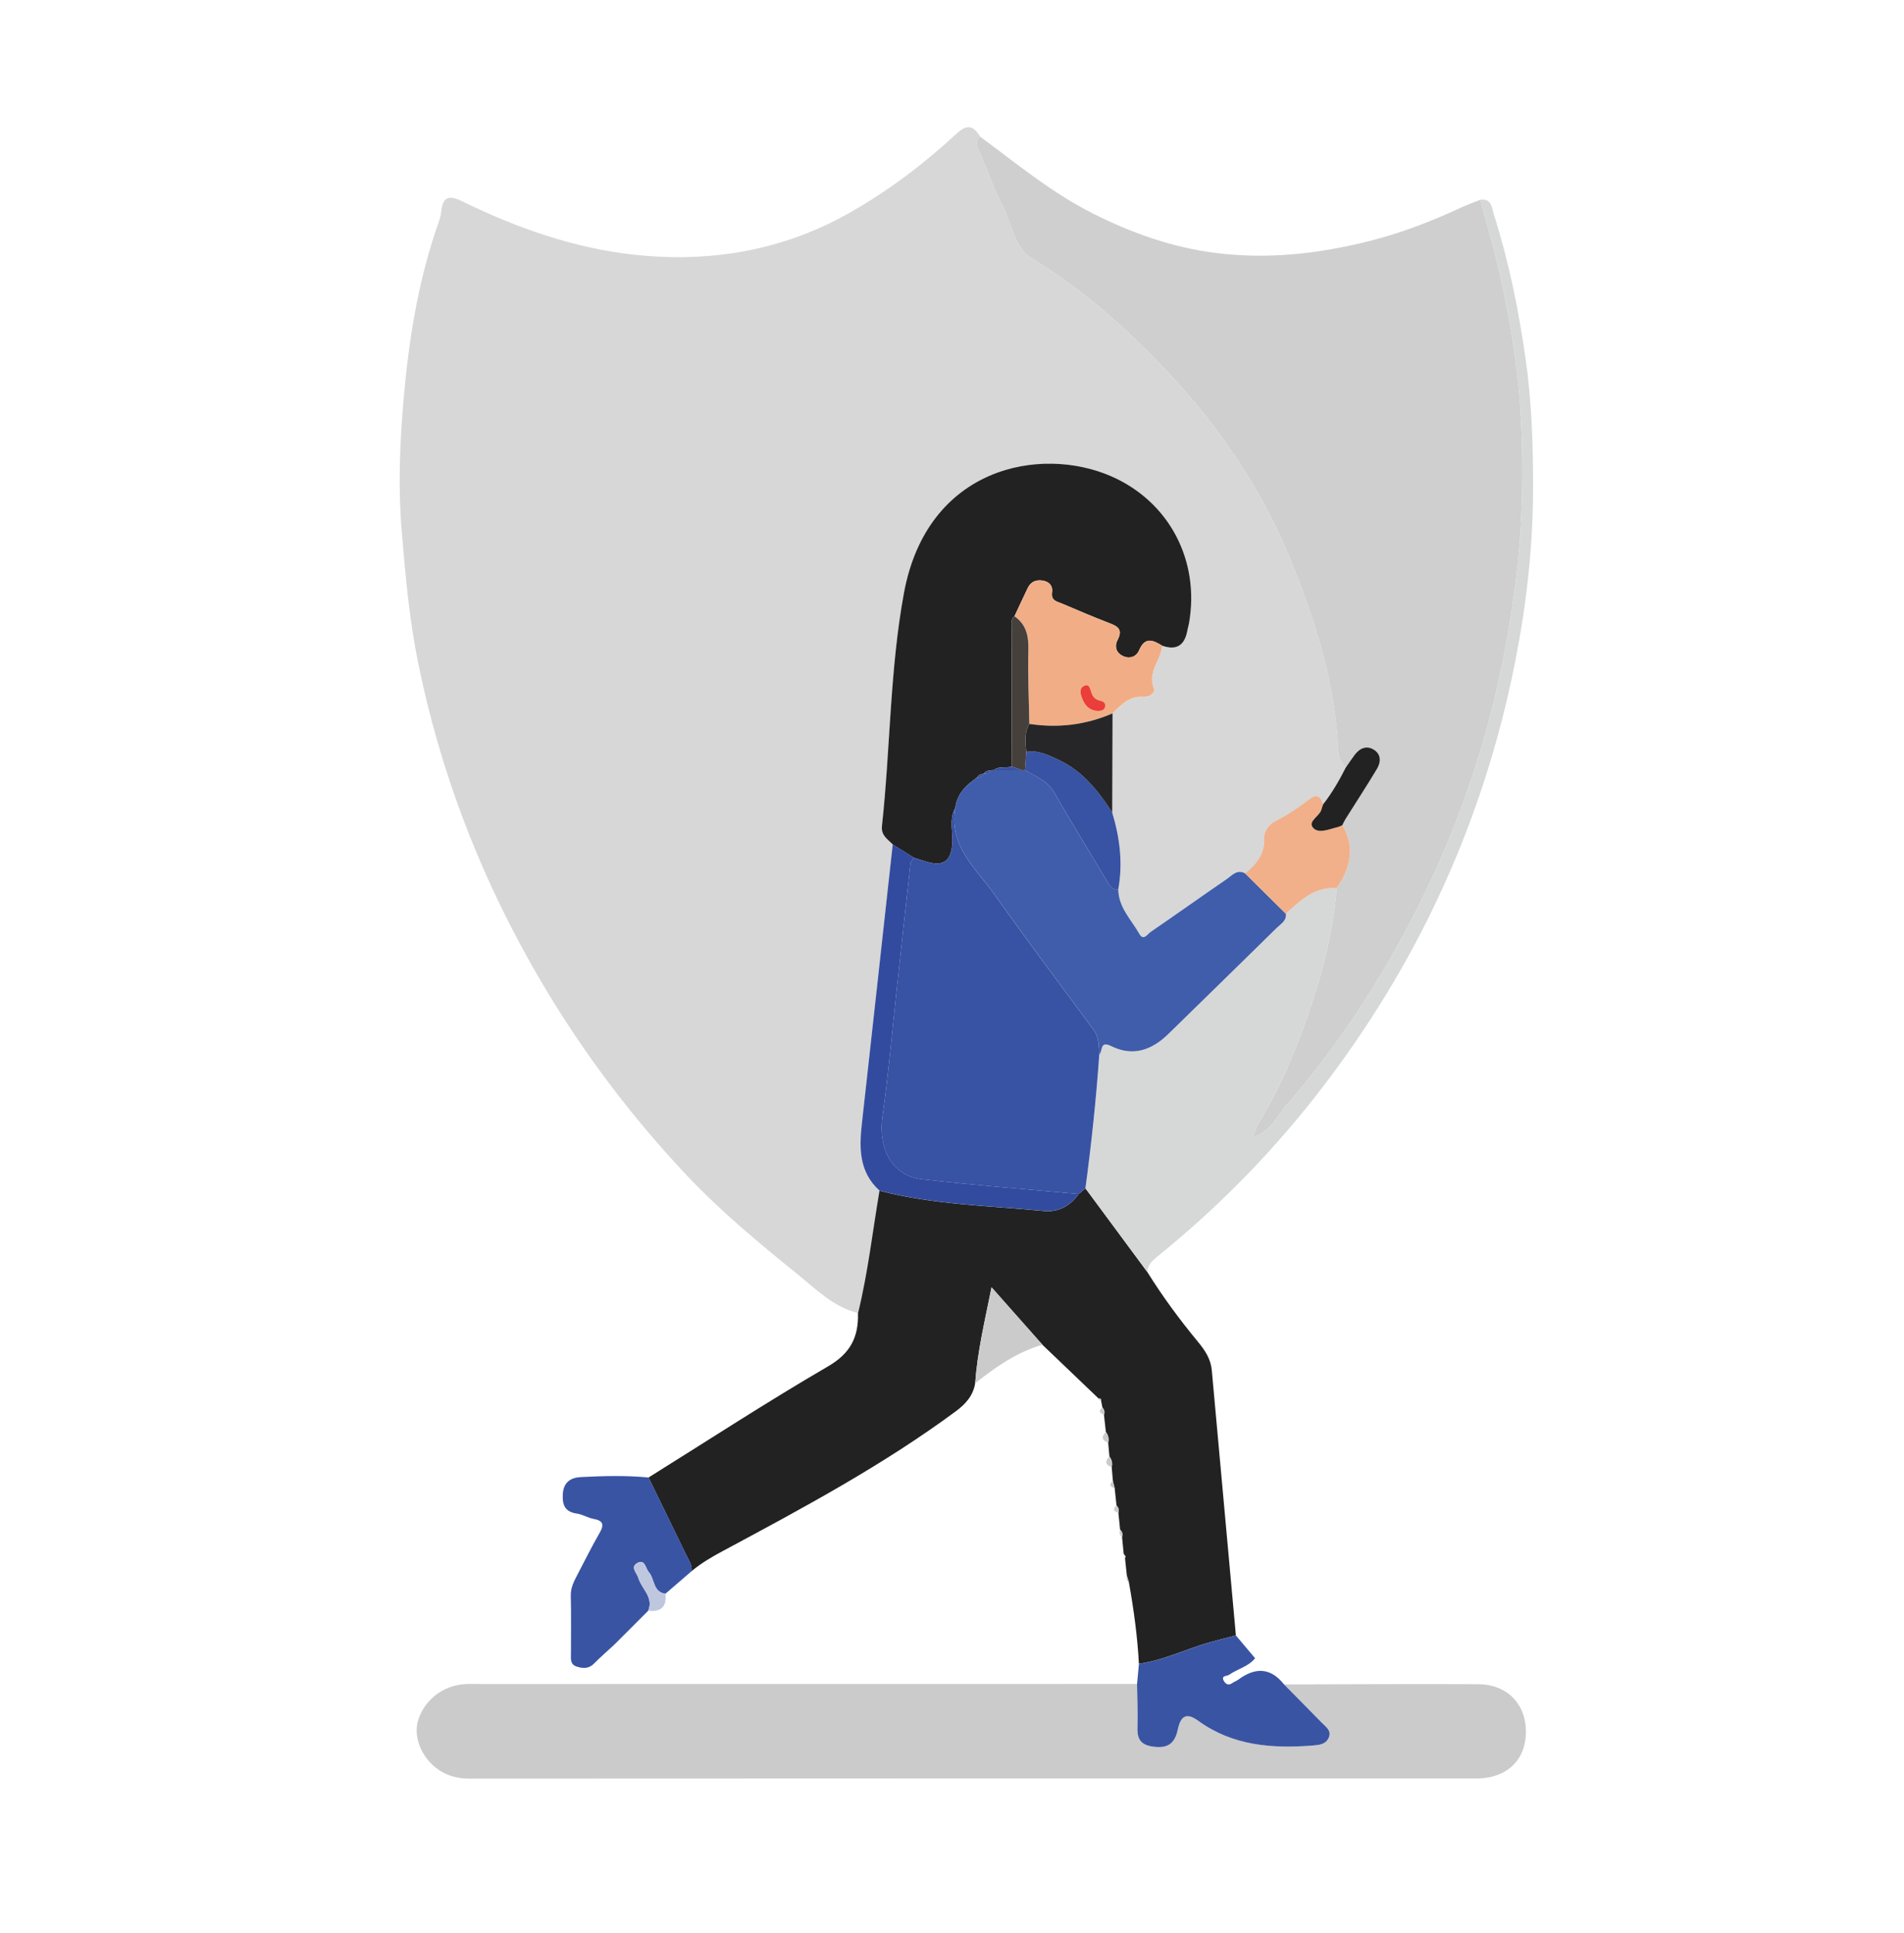 <?xml version="1.0" encoding="UTF-8"?>
<svg id="Layer_1" data-name="Layer 1" xmlns="http://www.w3.org/2000/svg" viewBox="0 0 544 552">
  <defs>
    <style>
      .cls-1 {
        fill: #3a54a4;
      }

      .cls-2 {
        fill: #cbcbcb;
      }

      .cls-3 {
        fill: #46403c;
      }

      .cls-4 {
        fill: #bfc7df;
      }

      .cls-5 {
        fill: #3f5daa;
      }

      .cls-6 {
        fill: #f1b089;
      }

      .cls-7 {
        fill: #cfcfcf;
      }

      .cls-8 {
        fill: #d7d7d7;
      }

      .cls-9 {
        fill: #334b9e;
      }

      .cls-10 {
        fill: #222223;
      }

      .cls-11 {
        fill: #eb3d3a;
      }

      .cls-12 {
        fill: #262629;
      }

      .cls-13 {
        fill: #d6d7d7;
      }

      .cls-14 {
        fill: #f1ae86;
      }

      .cls-15 {
        fill: #3852a4;
      }
    </style>
  </defs>
  <path class="cls-8" d="M245.16,375.01c-7.07-1.73-12.12-6.92-17.42-11.2-10.96-8.85-21.84-17.86-31.55-28.16-17.26-18.31-32.09-38.4-44.45-60.31-15.21-26.95-26.05-55.57-32.24-85.86-2.51-12.3-3.65-24.83-4.7-37.4-1.05-12.51-.61-24.89,.44-37.24,1.49-17.49,4.2-34.84,10.14-51.5,.33-.93,.58-1.91,.68-2.88,.4-4.27,2.21-4.82,5.97-2.98,15.72,7.69,32.21,13.49,49.6,15.31,21.4,2.23,41.99-1.19,61.09-12.01,11.19-6.34,21.3-14.02,30.68-22.7,3.01-2.79,4.83-2.07,6.65,.97-1.6,1.44-.89,2.82-.16,4.46,2.36,5.24,4.19,10.75,6.84,15.83,2.57,4.92,3,11.4,8.09,14.51,13.98,8.52,26.12,19.12,37.39,30.9,15.98,16.69,28.72,35.39,37.28,56.96,6.25,15.76,11.28,31.72,12.64,48.75,.23,2.88-.32,6.38,2.39,8.75-1.86,3.69-3.92,7.26-6.48,10.52-.68-2.17-1.75-3.14-3.91-1.44-3.11,2.44-6.43,4.55-9.94,6.42-1.81,.96-3.08,2.9-2.99,4.88,.21,4.53-2.35,7.3-5.41,9.92-2.32-1.28-3.76,.57-5.32,1.63-7.26,4.99-14.44,10.1-21.72,15.08-.86,.59-2.03,2.6-3.15,.64-2.34-4.12-6.05-7.64-6.08-12.86,1.35-7.45,.42-14.72-1.73-21.89,.03-9.45,.06-18.9,.09-28.35,2.47-2.39,4.8-4.98,8.75-4.7,1.67,.12,3.58-1.09,3.05-2.42-1.89-4.74,2.06-8.07,2.4-12.19q6.06,2.14,7.2-4.4c.11-.65,.34-1.29,.45-1.94,3.19-17.99-5.63-34.78-22.18-42.03-20.21-8.85-52.6-2.78-59.26,33.33-4.04,21.89-3.87,44.37-6.28,66.52-.3,2.74,1.64,3.76,3.07,5.27-2.93,26.52-5.85,53.05-8.8,79.57-.79,7.11-.89,13.98,5.02,19.32-1.96,11.66-3.29,23.44-6.12,34.95Z"/>
  <path class="cls-7" d="M384.51,219.18c-2.71-2.37-2.16-5.87-2.39-8.75-1.35-17.03-6.38-32.99-12.64-48.75-8.56-21.57-21.3-40.27-37.28-56.96-11.27-11.77-23.41-22.38-37.39-30.9-5.09-3.1-5.52-9.59-8.09-14.51-2.65-5.08-4.48-10.59-6.84-15.83-.74-1.64-1.44-3.02,.16-4.46,10.51,7.78,20.61,16.14,32.4,22.05,11,5.51,22.32,9.54,34.67,11.14,14.91,1.93,29.4,.3,43.76-3.27,9.15-2.28,17.99-5.66,26.57-9.65,1.79-.83,3.66-1.49,5.5-2.23,1.6,5.91,3.32,11.8,4.76,17.75,4.1,16.93,6.69,34.11,7.16,51.53,.36,13.1-.1,26.16-1.73,39.25-1.91,15.33-4.84,30.4-9.08,45.19-6.97,24.33-17.22,47.29-30.34,68.93-7.73,12.76-16.46,24.86-26.28,36.08-2.65,3.03-4.3,7.39-9.47,9.06,.65-1.7,.89-2.82,1.46-3.74,5.71-9.24,9.97-19.15,13.6-29.34,4.4-12.35,7.84-24.96,8.85-38.1,4.45-6.12,5.03-12.52,1.64-18,.3-.59,.56-1.21,.91-1.76,3-4.78,6.09-9.51,9-14.35,1.1-1.82,1.27-4.01-.71-5.36-2.13-1.45-4.13-.66-5.64,1.33-.9,1.18-1.71,2.43-2.56,3.65Z"/>
  <path class="cls-10" d="M245.16,375.01c2.82-11.51,4.15-23.29,6.12-34.95,15.45,4.03,31.38,4.28,47.13,5.81,3.84,.37,7.4-1.42,9.75-4.85,.66-.55,1.31-1.1,1.97-1.64,5.9,7.97,11.8,15.95,17.69,23.92,4.38,7.04,9.3,13.69,14.58,20.07,1.95,2.36,3.53,4.83,3.82,7.92,2.31,25.26,4.6,50.52,6.89,75.78-2.41,.63-4.82,1.23-7.22,1.89-6.88,1.91-13.34,5.21-20.49,6.2-.41-7.8-1.48-15.53-2.85-23.21-.2-.66-.39-1.32-.59-1.97-.18-1.68-.36-3.36-.54-5.04,.06-.14,.21-.33,.16-.42-.13-.26-.34-.48-.52-.72-.16-1.61-.32-3.23-.48-4.84,.27-.82,.07-1.51-.55-2.09-.16-1.61-.33-3.22-.49-4.83,.27-.81,.02-1.49-.54-2.09-.17-1.63-.35-3.27-.52-4.9-.17-.7-.34-1.39-.51-2.09-.11-1.31-.22-2.62-.34-3.93,.28-1.13,.03-2.14-.65-3.07-.12-1.31-.24-2.62-.36-3.92,.28-1.13,.03-2.15-.66-3.07-.18-1.63-.36-3.27-.54-4.9,.31-.8,.08-1.48-.45-2.1-.13-.65-.26-1.31-.38-1.96,.04-.48-.16-.68-.64-.54-5.38-5.14-10.75-10.28-16.13-15.42-4.57-5.16-9.14-10.32-14.53-16.4-2,9.9-4.05,18.52-4.68,27.42-.56,3.53-2.76,5.94-5.49,7.96-20.84,15.41-43.61,27.6-66.36,39.8-3.24,1.73-6.36,3.53-9.16,5.88,.18-1.76-.82-3.15-1.53-4.61-3.58-7.38-7.18-14.75-10.78-22.13,17.08-10.65,33.96-21.66,51.35-31.78,6.39-3.72,8.69-8.41,8.49-15.17Z"/>
  <path class="cls-2" d="M366.87,481.06c18.49-.03,36.98-.16,55.47-.06,8.19,.04,13.56,5.53,13.64,13.39,.08,7.94-5.07,13.17-13.32,13.53-.67,.03-1.33,0-2,0-95.46,0-190.91-.01-286.37,.05-3.69,0-6.91-.86-9.75-3.1-4.42-3.5-6.48-9.2-5.04-13.68,1.8-5.63,6.9-9.68,12.95-10.19,1.65-.14,3.33-.05,5-.05,62.47,0,124.94-.01,187.41-.02,.06,4.15,.27,8.3,.12,12.44-.13,3.8,1.41,5.21,5.22,5.53,4.18,.35,5.62-1.75,6.35-5.16,.78-3.61,2.39-4.78,5.76-2.33,9.85,7.16,21.11,7.98,32.73,7.09,1.87-.14,3.78-.32,4.61-2.31,.82-1.98-.86-3.02-1.98-4.17-3.58-3.68-7.2-7.32-10.81-10.97Z"/>
  <path class="cls-13" d="M327.82,363.29c-5.9-7.97-11.8-15.95-17.7-23.92,1.71-12.69,3.07-25.41,3.96-38.18,1.04-.9,.06-4.08,3.4-2.42,6.16,3.07,11.59,1.18,16.3-3.43,10.35-10.12,20.72-20.22,31.04-30.37,1.13-1.11,2.81-1.97,2.57-4.01,4.15-3.77,8.18-7.78,14.48-7.3-1.01,13.15-4.44,25.75-8.85,38.11-3.63,10.19-7.89,20.1-13.6,29.34-.57,.92-.81,2.04-1.46,3.74,5.16-1.67,6.81-6.02,9.47-9.06,9.82-11.23,18.55-23.33,26.28-36.08,13.12-21.64,23.37-44.61,30.34-68.93,4.24-14.79,7.17-29.86,9.08-45.19,1.63-13.09,2.09-26.15,1.73-39.25-.48-17.41-3.06-34.59-7.16-51.53-1.44-5.95-3.17-11.83-4.76-17.75,3.26-.47,3.28,2.27,3.87,4.15,4.28,13.45,7.08,27.25,9.07,41.2,1.72,12.01,2.13,24.09,2.15,36.23,.03,20.17-2.59,39.97-7.1,59.57-9.85,42.79-28.6,81.35-55.74,115.73-13.09,16.58-27.97,31.56-44.46,44.87-1.43,1.15-2.8,2.41-2.9,4.46Z"/>
  <path class="cls-1" d="M185.31,421.96c3.6,7.37,7.2,14.74,10.78,22.13,.71,1.46,1.7,2.84,1.53,4.61-2.51,2.16-5.01,4.32-7.51,6.47-3.61-.51-3.02-4.24-4.75-6.2-.96-1.09-1.04-3.8-3.27-2.58-2.12,1.16-.12,2.83,.3,4.26,.9,3.13,4.45,5.47,2.81,9.37-3.03,3.03-6.06,6.06-9.09,9.09-.31,.29-.61,.59-.92,.89-1.82,1.69-3.71,3.31-5.44,5.08-1.53,1.57-3.25,1.46-5.05,.86-1.88-.64-1.57-2.31-1.57-3.78-.01-5.48,.09-10.96-.05-16.43-.06-2.32,.93-4.16,1.92-6.06,2.08-3.96,4.05-7.97,6.29-11.84,1.4-2.41,1.06-3.55-1.75-4.06-1.61-.29-3.1-1.28-4.71-1.5-3.4-.48-4.21-2.43-4.03-5.55,.2-3.4,2.22-4.73,5.13-4.88,6.46-.33,12.92-.5,19.38,.12Z"/>
  <path class="cls-1" d="M366.87,481.06c3.61,3.65,7.23,7.29,10.81,10.97,1.12,1.15,2.8,2.19,1.98,4.17-.83,1.99-2.75,2.16-4.61,2.31-11.62,.9-22.88,.07-32.73-7.09-3.37-2.45-4.98-1.28-5.76,2.33-.73,3.41-2.17,5.51-6.35,5.16-3.81-.32-5.36-1.73-5.22-5.53,.14-4.14-.07-8.3-.12-12.44,.18-1.92,.36-3.85,.54-5.77,7.16-.99,13.62-4.28,20.49-6.2,2.4-.67,4.81-1.26,7.22-1.89,1.8,2.14,3.6,4.27,5.48,6.5-1.87,2.37-5.03,3.05-7.5,4.77-.5,.35-2.34,.13-1.42,1.72,.56,.97,1.37,1.37,2.45,.57,.52-.38,1.17-.57,1.69-.96,4.78-3.53,9.17-3.52,13.06,1.38Z"/>
  <path class="cls-2" d="M278.63,395.06c.63-8.9,2.69-17.52,4.68-27.42,5.38,6.08,9.95,11.24,14.53,16.4-7.28,2.14-13.39,6.33-19.21,11.02Z"/>
  <path class="cls-4" d="M185.2,460.02c1.64-3.9-1.9-6.24-2.81-9.37-.41-1.43-2.42-3.1-.3-4.26,2.23-1.22,2.3,1.48,3.27,2.58,1.73,1.96,1.14,5.69,4.75,6.2,.45,3.73-1.27,5.27-4.91,4.86Z"/>
  <path class="cls-2" d="M315.97,408.95c.69,.92,.93,1.94,.66,3.07-1.88-.67-1.99-1.72-.66-3.07Z"/>
  <path class="cls-2" d="M316.99,415.95c.67,.93,.93,1.94,.65,3.07-1.9-.67-1.99-1.72-.65-3.07Z"/>
  <path class="cls-2" d="M314.98,401.95c.53,.62,.77,1.3,.45,2.1-1.29-.45-1.68-1.1-.45-2.1Z"/>
  <path class="cls-2" d="M317.97,422.95c.17,.7,.34,1.39,.51,2.09-1.33-.42-1.7-1.06-.51-2.09Z"/>
  <path class="cls-2" d="M319,429.94c.56,.6,.81,1.28,.54,2.09-1.34-.4-1.77-1.03-.54-2.09Z"/>
  <path class="cls-2" d="M320.03,436.86c.63,.58,.82,1.28,.55,2.09-.77-.54-.78-1.29-.55-2.09Z"/>
  <path class="cls-2" d="M321.97,449.97c.2,.66,.39,1.32,.59,1.97-.73-.5-.81-1.19-.59-1.97Z"/>
  <path class="cls-2" d="M313.96,399.45c.48-.14,.68,.06,.64,.54-.4,.03-.61-.15-.64-.54Z"/>
  <path class="cls-2" d="M321.07,443.79c.18,.24,.39,.46,.52,.72,.05,.09-.1,.28-.16,.42-.12-.38-.24-.76-.36-1.14Z"/>
  <path class="cls-4" d="M175.19,469.99c.31-.3,.61-.59,.92-.89-.31,.3-.61,.59-.92,.89Z"/>
  <path class="cls-10" d="M255.06,241.16c-1.43-1.51-3.37-2.53-3.07-5.27,2.41-22.15,2.24-44.63,6.28-66.52,6.66-36.11,39.06-42.18,59.26-33.33,16.54,7.25,25.36,24.04,22.18,42.03-.12,.65-.34,1.29-.45,1.94q-1.14,6.54-7.2,4.4c-2.61-1.61-4.92-2.66-6.61,1.33-.71,1.67-2.53,2.6-4.6,1.62-2.09-.99-2.45-2.87-1.55-4.59,1.64-3.14-.1-3.96-2.56-4.9-4.48-1.7-8.87-3.62-13.28-5.48-1.45-.61-3.24-.81-2.88-3.25,.28-1.92-.91-3.11-2.84-3.36-1.82-.24-3.27,.41-4.09,2.12-1.29,2.68-2.53,5.38-3.8,8.08-1.06,.87-.83,2.09-.83,3.22,.02,13.24,.06,26.48,.09,39.71-1.7,.53-3.68-.25-5.21,1.08-.31-.1-.59-.06-.85,.14-.86-.14-1.54,.15-2.03,.87l-.05,.02c-.83-.04-1.41,.36-1.82,1.04l-.15,.08c-.36,.28-.72,.56-1.08,.84-2.67,1.93-4.54,4.39-4.99,7.75-1.91,3.44-.49,7.16-.88,10.73-.47,4.37-2.45,5.88-6.64,4.84-1.44-.36-2.84-.89-4.26-1.33-2.03-1.27-4.07-2.53-6.1-3.8Z"/>
  <path class="cls-5" d="M272.93,230.73c.45-3.36,2.31-5.82,4.99-7.75,.36-.28,.72-.56,1.08-.84,0,0,.15-.08,.15-.08,.78-.05,1.46-.25,1.82-1.04,0,0,.05-.02,.05-.02,.81,.03,1.54-.15,2.03-.87,.26-.2,.54-.24,.85-.14,2.73,0,5.46,0,8.18,0l.38-.08,.39,.03c3.04,1.84,6.44,2.97,8.42,6.48,4.79,8.48,9.97,16.74,14.95,25.12,.79,1.33,1.41,2.68,3.29,2.41,.03,5.22,3.74,8.73,6.08,12.86,1.12,1.97,2.29-.05,3.15-.64,7.27-4.98,14.45-10.09,21.72-15.08,1.55-1.07,2.99-2.91,5.31-1.64,3.87,3.83,7.74,7.67,11.62,11.5,.24,2.03-1.43,2.9-2.57,4.01-10.32,10.15-20.69,20.25-31.04,30.37-4.71,4.61-10.14,6.5-16.3,3.43-3.34-1.66-2.36,1.52-3.4,2.42-.17-2.47-.05-4.95-1.66-7.14-9.44-12.77-19-25.46-28.16-38.42-5.31-7.52-13.3-14-11.33-24.9Z"/>
  <path class="cls-14" d="M289.86,175.99c1.26-2.69,2.51-5.4,3.8-8.08,.82-1.7,2.27-2.36,4.09-2.12,1.93,.25,3.12,1.44,2.84,3.36-.36,2.44,1.43,2.64,2.88,3.25,4.42,1.86,8.81,3.78,13.28,5.48,2.46,.94,4.2,1.76,2.56,4.9-.9,1.72-.55,3.6,1.55,4.59,2.07,.98,3.9,.05,4.6-1.62,1.69-3.99,4.01-2.94,6.61-1.33-.33,4.12-4.28,7.45-2.4,12.19,.53,1.33-1.38,2.54-3.05,2.42-3.95-.29-6.28,2.3-8.75,4.7-7.63,3.32-15.56,4.26-23.77,3.01-.12-6.96-.47-13.93-.28-20.88,.11-4.04-.47-7.45-3.96-9.88Zm24.06,27.06c.66-.15,1.57-.15,1.8-1.18,.23-1.04-.45-1.53-1.31-1.73-1.23-.28-2.06-.89-2.52-2.12-.42-1.11-.57-3.15-2.44-2-1.22,.75-.7,2.48-.18,3.68,.82,1.93,2.19,3.31,4.64,3.34Z"/>
  <path class="cls-9" d="M255.06,241.16c2.03,1.27,4.07,2.53,6.1,3.8-.35,.53-.96,1.04-1.02,1.6-1.41,12.61-2.75,25.24-4.12,37.85-1.25,11.47-2.24,22.97-3.87,34.38-1.33,9.29,2.78,17,11.2,17.97,14.91,1.72,29.88,2.86,44.82,4.24-2.35,3.43-5.91,5.22-9.75,4.85-15.76-1.53-31.68-1.78-47.13-5.81-5.91-5.34-5.82-12.22-5.02-19.32,2.96-26.52,5.87-53.04,8.8-79.57Z"/>
  <path class="cls-6" d="M367.39,260.97c-3.87-3.83-7.75-7.67-11.62-11.5,3.06-2.61,5.62-5.38,5.41-9.92-.09-1.97,1.18-3.92,2.99-4.88,3.51-1.86,6.82-3.98,9.94-6.42,2.16-1.69,3.23-.73,3.92,1.44-.15,.46-.34,.92-.45,1.39-.47,2-4.02,3.41-2.44,5.26,1.59,1.86,4.62,.42,6.99-.14,.48-.11,.92-.35,1.38-.54,3.4,5.48,2.81,11.88-1.64,18-6.3-.49-10.33,3.53-14.48,7.29Z"/>
  <path class="cls-15" d="M319.52,253.96c-1.89,.27-2.51-1.08-3.29-2.41-4.97-8.38-10.16-16.64-14.95-25.12-1.98-3.51-5.37-4.64-8.42-6.48,.12-1.74,.25-3.48,.37-5.22,3.45-.56,6.39,.96,9.34,2.34,6.83,3.2,11.27,8.85,15.21,15,2.16,7.17,3.09,14.44,1.73,21.89Z"/>
  <path class="cls-12" d="M317.78,232.07c-3.94-6.14-8.38-11.79-15.21-15-2.95-1.38-5.89-2.9-9.34-2.34-.32-2.73-.6-5.46,.87-7.99,8.21,1.25,16.14,.3,23.77-3.01-.03,9.45-.06,18.89-.09,28.34Z"/>
  <path class="cls-10" d="M383.51,235.69c-.46,.18-.9,.42-1.38,.54-2.37,.55-5.4,2-6.99,.14-1.58-1.85,1.96-3.26,2.44-5.26,.11-.47,.3-.93,.45-1.39,2.55-3.26,4.61-6.83,6.48-10.52,.85-1.22,1.67-2.46,2.56-3.65,1.5-1.98,3.51-2.77,5.64-1.33,1.98,1.35,1.8,3.54,.71,5.36-2.91,4.84-5.99,9.57-9,14.35-.35,.56-.61,1.17-.91,1.76Z"/>
  <path class="cls-15" d="M308.16,341.01c-14.94-1.38-29.92-2.52-44.82-4.24-8.42-.97-12.53-8.69-11.2-17.97,1.63-11.41,2.62-22.92,3.87-34.38,1.37-12.62,2.71-25.24,4.12-37.85,.06-.57,.67-1.07,1.02-1.6,1.42,.45,2.82,.98,4.26,1.34,4.19,1.04,6.17-.46,6.64-4.84,.38-3.57-1.03-7.29,.88-10.73-1.96,10.9,6.02,17.38,11.33,24.9,9.16,12.97,18.73,25.65,28.16,38.42,1.61,2.18,1.49,4.67,1.66,7.14-.9,12.77-2.25,25.49-3.96,38.18-.66,.55-1.31,1.1-1.97,1.64Z"/>
  <path class="cls-3" d="M294.1,206.75c-1.47,2.53-1.2,5.26-.87,7.99-.12,1.74-.25,3.48-.37,5.22,0,0-.39-.03-.39-.03,0,0-.38,.08-.38,.08-.99-.36-1.98-.72-2.97-1.08-.03-13.24-.07-26.48-.09-39.71,0-1.14-.24-2.35,.83-3.22,3.49,2.43,4.07,5.84,3.96,9.88-.19,6.95,.16,13.92,.28,20.88Z"/>
  <path class="cls-15" d="M289.12,218.92c.99,.36,1.98,.72,2.97,1.08-2.73,0-5.45,0-8.18,0,1.54-1.33,3.51-.54,5.21-1.08Z"/>
  <path class="cls-15" d="M283.06,220.14c-.49,.72-1.21,.9-2.03,.87,.49-.72,1.17-1.01,2.03-.87Z"/>
  <path class="cls-15" d="M280.98,221.03c-.36,.78-1.05,.99-1.82,1.04,.42-.68,.99-1.08,1.82-1.04Z"/>
  <path class="cls-15" d="M279.01,222.14c-.36,.28-.72,.56-1.08,.84,.36-.28,.72-.56,1.08-.84Z"/>
  <path class="cls-11" d="M313.92,203.05c-2.46-.03-3.82-1.4-4.64-3.34-.51-1.21-1.03-2.93,.18-3.68,1.87-1.15,2.02,.89,2.44,2,.46,1.23,1.28,1.84,2.52,2.12,.86,.19,1.55,.68,1.31,1.73-.23,1.03-1.14,1.04-1.8,1.18Z"/>
</svg>